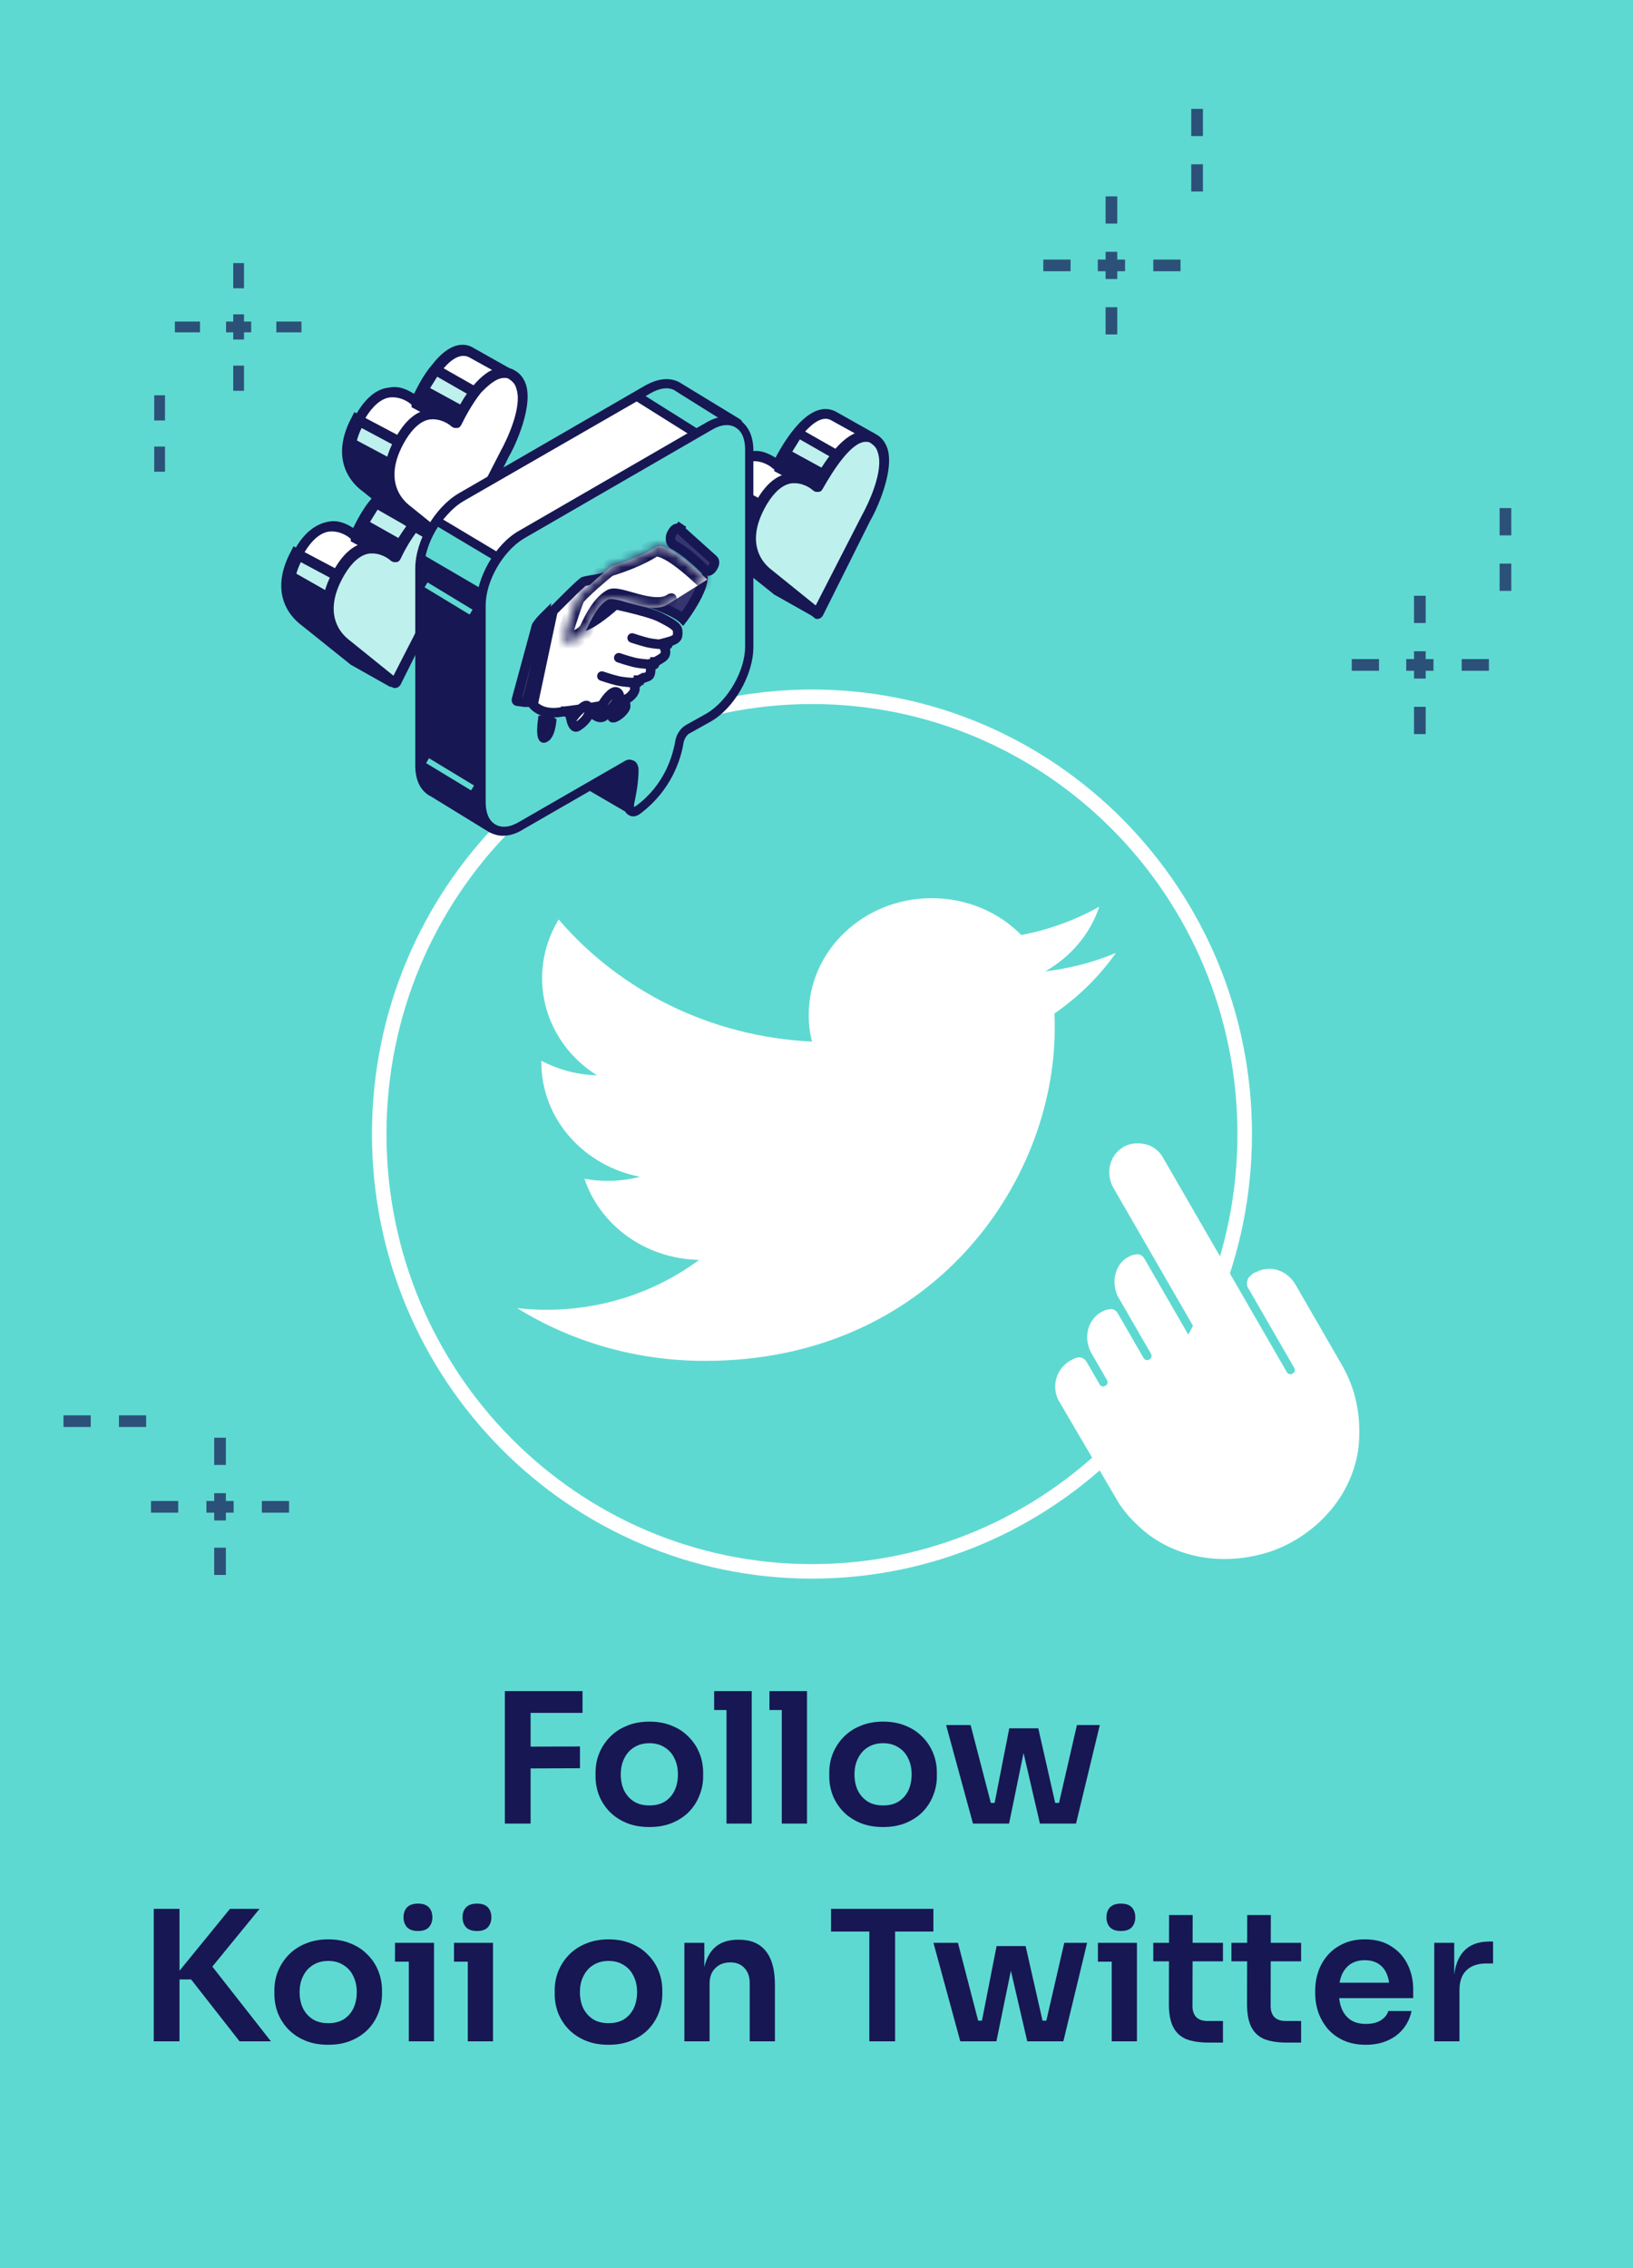 <svg width="180" height="250" viewBox="0 0 180 250" fill="none" xmlns="http://www.w3.org/2000/svg">
<rect x="0" y="0" width="180" height="250" fill="#808080" stroke="none"/>
<g clip-path="url(#clip0_2520_1186)">
<rect width="250" height="180" transform="translate(180) rotate(90)" fill="#5ED9D1"/>
<path d="M77.707 150C102.63 150 116.257 130.374 116.257 113.365C116.257 112.805 116.257 112.244 116.229 111.71C118.87 109.894 121.174 107.625 123 105.035C120.584 106.049 117.971 106.743 115.217 107.064C118.027 105.462 120.162 102.952 121.174 99.935C118.561 101.403 115.667 102.471 112.576 103.059C110.103 100.549 106.591 99 102.686 99C95.212 99 89.143 104.768 89.143 111.87C89.143 112.885 89.255 113.873 89.508 114.807C78.241 114.273 68.267 109.147 61.58 101.35C60.428 103.246 59.754 105.462 59.754 107.812C59.754 112.271 62.142 116.223 65.794 118.519C63.575 118.465 61.495 117.878 59.669 116.917C59.669 116.97 59.669 117.024 59.669 117.077C59.669 123.325 64.333 128.505 70.543 129.707C69.419 130.001 68.211 130.161 66.975 130.161C66.103 130.161 65.26 130.081 64.418 129.92C66.132 135.047 71.133 138.759 77.061 138.865C72.425 142.31 66.581 144.366 60.231 144.366C59.135 144.366 58.068 144.313 57 144.179C62.928 147.864 70.065 150 77.707 150Z" fill="white"/>
<path d="M137.2 125C137.2 151.628 115.836 173.2 89.5 173.2C63.164 173.2 41.8 151.628 41.8 125C41.8 98.372 63.164 76.8 89.5 76.8C115.836 76.8 137.2 98.372 137.2 125Z" stroke="white" stroke-width="1.6"/>
<g opacity="0.7">
<path d="M130.127 28.611L130.127 29.897L127.123 29.897L127.123 28.611L130.127 28.611ZM124.012 28.611L124.012 29.897L121.008 29.897L121.008 28.611L124.012 28.611ZM118.004 28.611L118.004 29.897L115 29.897L115 28.611L118.004 28.611Z" fill="#171753"/>
<path d="M123.153 21.645L123.153 24.646L121.866 24.646L121.866 21.645L123.153 21.645ZM123.153 27.753L123.153 30.754L121.866 30.754L121.866 27.753L123.153 27.753ZM123.153 33.862L123.153 36.863L121.866 36.863L121.866 33.862L123.153 33.862Z" fill="#171753"/>
<path d="M132.594 12L132.594 15.001L131.307 15.001L131.307 12L132.594 12ZM132.594 18.109L132.594 21.109L131.307 21.109L131.307 18.109L132.594 18.109Z" fill="#171753"/>
</g>
<g opacity="0.7">
<path d="M164.118 72.645L164.118 73.933L161.116 73.933L161.116 72.645L164.118 72.645ZM158.007 72.645L158.007 73.933L155.004 73.933L155.004 72.645L158.007 72.645ZM152.002 72.645L152.002 73.933L149 73.933L149 72.645L152.002 72.645Z" fill="#171753"/>
<path d="M157.149 65.665L157.149 68.671L155.862 68.671L155.862 65.665L157.149 65.665ZM157.149 71.785L157.149 74.792L155.862 74.792L155.862 71.785L157.149 71.785ZM157.149 77.906L157.149 80.913L155.862 80.913L155.862 77.906L157.149 77.906Z" fill="#171753"/>
<path d="M166.584 56L166.584 59.007L165.297 59.007L165.297 56L166.584 56ZM166.584 62.121L166.584 65.128L165.297 65.128L165.297 62.121L166.584 62.121Z" fill="#171753"/>
</g>
<g opacity="0.7">
<path d="M23.611 158.467L24.897 158.467L24.897 161.471L23.611 161.471L23.611 158.467ZM23.611 164.582L24.897 164.582L24.897 167.586L23.611 167.586L23.611 164.582ZM23.611 170.59L24.897 170.59L24.897 173.594L23.611 173.594L23.611 170.59Z" fill="#171753"/>
<path d="M16.645 165.441L19.646 165.441L19.646 166.728L16.645 166.728L16.645 165.441ZM22.753 165.441L25.754 165.441L25.754 166.728L22.753 166.728L22.753 165.441ZM28.862 165.441L31.863 165.441L31.863 166.728L28.862 166.728L28.862 165.441Z" fill="#171753"/>
<path d="M7 156L10.001 156L10.001 157.287L7 157.287L7 156ZM13.109 156L16.109 156L16.109 157.287L13.109 157.287L13.109 156Z" fill="#171753"/>
</g>
<g opacity="0.7">
<path d="M19.276 36.632L19.276 35.443L22.047 35.443L22.047 36.632L19.276 36.632ZM24.917 36.632L24.917 35.443L27.688 35.443L27.688 36.632L24.917 36.632ZM30.459 36.632L30.459 35.443L33.23 35.443L33.23 36.632L30.459 36.632Z" fill="#171753"/>
<path d="M25.709 43.075L25.709 40.299L26.896 40.299L26.896 43.075L25.709 43.075ZM25.709 37.425L25.709 34.65L26.896 34.65L26.896 37.425L25.709 37.425ZM25.709 31.775L25.709 29L26.896 29L26.896 31.775L25.709 31.775Z" fill="#171753"/>
<path d="M17 51.995L17 49.22L18.188 49.22L18.188 51.995L17 51.995ZM17 46.345L17 43.57L18.188 43.57L18.188 46.345L17 46.345Z" fill="#171753"/>
</g>
<path d="M117.96 149.981C118.205 149.84 118.449 149.698 118.741 149.639C119.114 149.532 119.548 149.718 119.784 150.126L121.199 152.578C121.34 152.823 121.598 152.892 121.842 152.751C122.087 152.61 122.156 152.352 122.014 152.107L120.646 149.737L120.316 149.165C119.42 147.613 119.806 145.646 121.227 144.717C121.553 144.529 121.879 144.341 122.3 144.316C122.673 144.209 123.025 144.442 123.214 144.769L126.044 149.671C126.186 149.916 126.443 149.986 126.688 149.844C126.932 149.703 127.001 149.446 126.86 149.2L123.227 142.909C122.46 141.391 122.893 139.506 124.151 138.671C124.477 138.483 124.803 138.295 125.224 138.27C125.597 138.163 125.949 138.396 126.138 138.723L130.855 146.894C130.997 147.139 131.254 147.208 131.499 147.067C131.743 146.926 131.812 146.668 131.67 146.423L126.151 136.863L126.104 136.781L122.755 130.98C121.858 129.428 122.245 127.461 123.666 126.532C124.352 126.027 125.275 125.93 126.129 126.09C126.983 126.251 127.733 126.798 128.158 127.534L136.838 142.568L141.838 151.229C141.98 151.474 142.237 151.543 142.482 151.402C142.727 151.261 142.795 151.003 142.654 150.758L137.559 141.934C137.37 141.607 137.426 141.139 137.658 140.787C137.937 140.517 138.134 140.294 138.508 140.187C140.023 139.422 141.872 139.988 142.815 141.622L147.91 150.447C149.514 153.225 150.08 156.276 149.735 159.634C149.15 163.894 146.506 167.599 142.592 169.859C141.777 170.33 140.914 170.719 140.004 171.026C135.245 172.576 130.182 171.904 126.463 169.039C125.266 168.096 124.185 166.977 123.349 165.717L116.663 154.325C115.895 152.807 116.411 150.875 117.96 149.981ZM137.631 144.507C137.584 144.425 137.584 144.425 137.631 144.507V144.507ZM128.493 139.978C128.446 139.896 128.364 139.943 128.493 139.978V139.978ZM125.487 146.071C125.44 145.989 125.359 146.036 125.487 146.071V146.071ZM122.01 151.347C121.963 151.265 121.881 151.312 122.01 151.347V151.347Z" fill="white"/>
<path d="M33.021 60.614C35.574 56.306 38.53 58.595 39.068 58.999C39.068 58.999 39.202 58.999 39.202 58.864C39.74 57.787 42.562 52.268 45.25 53.48L49.55 55.903V56.037L46.459 61.287L42.428 72.46L43.503 72.864V75.152C43.503 75.287 43.368 75.287 43.368 75.287L39.068 72.864L33.693 68.556C33.693 68.556 29.796 65.998 33.021 60.614Z" fill="white"/>
<path d="M43.368 75.825C43.502 75.825 43.637 75.825 43.637 75.69C43.771 75.556 43.906 75.421 43.906 75.152V72.46L42.965 72.191L46.862 61.556L49.953 56.172V55.903C49.953 55.768 49.819 55.633 49.684 55.499L45.384 53.076C44.443 52.537 42.831 52.537 40.949 54.96C40.009 56.037 39.337 57.383 38.934 58.191C38.262 57.787 37.321 57.249 36.111 57.518C34.768 57.787 33.558 58.73 32.617 60.345C29.124 66.133 33.424 68.96 33.424 68.96L38.799 73.267L43.099 75.69C43.234 75.69 43.368 75.825 43.368 75.825ZM42.965 73.267V74.344L39.337 72.325L34.096 68.152C33.961 68.018 30.602 65.864 33.558 60.883C34.364 59.537 35.305 58.73 36.246 58.595C37.455 58.46 38.396 59.133 38.665 59.403L38.934 59.537H39.202C39.471 59.537 39.605 59.403 39.74 59.133C40.009 58.595 40.815 56.98 41.89 55.633C42.696 54.557 43.906 53.48 44.981 54.018L48.878 56.306L46.056 61.287L41.755 73.133L42.965 73.267Z" fill="#171753"/>
<path d="M37.322 63.575C37.322 63.575 39.203 63.441 39.606 63.575C40.009 63.71 44.041 65.46 44.041 65.46L44.713 66.941L42.562 72.729L43.638 72.998V75.287C43.638 75.421 43.503 75.421 43.503 75.421L39.203 72.998L33.828 68.691C33.828 68.691 30.065 66.402 32.887 61.287L37.322 63.575Z" fill="#BEF0ED"/>
<path d="M43.503 75.825C43.638 75.825 43.772 75.825 43.772 75.691C43.906 75.556 44.041 75.421 44.041 75.152V72.46L43.1 72.191L45.116 66.672L44.309 64.787L44.041 64.653C42.428 63.979 39.74 62.903 39.472 62.768C39.203 62.768 37.859 62.768 37.187 62.768L32.349 60.21L32.081 60.749C29.124 66.268 33.156 68.825 33.29 68.96L38.666 73.268L42.966 75.691C43.369 75.691 43.369 75.825 43.503 75.825ZM43.1 73.268V74.344L39.472 72.325L34.231 68.152C34.096 68.018 31.14 66.133 33.156 61.96L37.187 64.114H37.322C38.262 64.114 39.337 63.98 39.472 64.114C39.74 64.249 42.025 65.056 43.638 65.864L44.041 66.941L41.756 73.133L43.1 73.268Z" fill="#171753"/>
<path d="M42.697 61.017L39.203 59.133V58.998C39.471 58.46 40.278 56.845 41.353 55.498L45.653 58.056L46.997 60.614L46.459 61.421L45.787 63.171L44.309 64.383L42.697 61.017Z" fill="#BEF0ED"/>
<path d="M44.175 65.191L46.325 63.575L46.997 61.691L47.669 60.614L46.191 57.652L41.219 54.826L40.95 55.229C39.875 56.71 38.934 58.325 38.665 58.864C38.531 58.998 38.665 59.268 38.665 59.402V59.672L42.159 61.556L44.175 65.191ZM45.519 62.768L44.713 63.441L43.234 60.614L40.009 58.864C40.278 58.325 40.95 57.249 41.622 56.172L45.385 58.325L46.46 60.479L46.056 61.152L45.519 62.768Z" fill="#171753"/>
<path d="M37.456 63.037C40.009 58.729 42.965 61.017 43.503 61.421C43.503 61.421 43.637 61.421 43.637 61.287C44.175 60.21 46.997 54.691 49.684 55.902C52.91 57.518 49.013 64.652 49.013 64.652L43.772 75.152C43.772 75.286 43.637 75.286 43.637 75.286L38.262 70.979C38.128 70.979 34.23 68.556 37.456 63.037Z" fill="#BEF0ED"/>
<path d="M43.369 75.825H43.638C43.772 75.825 44.041 75.69 44.175 75.421L49.416 64.921C49.55 64.787 52.104 59.941 51.297 57.114C51.029 56.306 50.626 55.768 49.819 55.364C47.132 54.018 44.309 58.46 43.234 60.479C42.562 60.075 41.622 59.537 40.412 59.806C39.069 59.941 37.859 61.018 36.918 62.633C33.425 68.421 37.725 71.248 37.725 71.248L43.369 75.825ZM48.879 56.441C49.013 56.441 49.282 56.441 49.416 56.575C49.819 56.845 50.088 57.114 50.222 57.652C50.894 59.672 49.147 63.306 48.475 64.518L43.369 74.479L38.531 70.575C38.397 70.44 35.037 68.287 37.993 63.306C38.8 61.96 39.74 61.152 40.681 61.018C41.891 60.883 42.831 61.556 43.1 61.825L43.369 61.96H43.638C43.906 61.96 44.041 61.825 44.175 61.556C45.116 59.537 47.132 56.441 48.879 56.441Z" fill="#171753"/>
<path d="M44.578 59.672L40.278 57.249L39.337 59.133L43.637 61.422L44.578 59.672Z" fill="#171753"/>
<path d="M37.187 70.575L35.037 69.633L32.618 67.748L31.946 65.729L31.812 63.71L32.081 62.902L36.112 65.191L35.978 66.671L36.515 68.556L37.187 70.575Z" fill="#171753"/>
<path d="M79.701 53.005C82.254 48.698 85.211 50.986 85.748 51.39C85.748 51.39 85.883 51.39 85.883 51.255C86.42 50.179 89.242 44.66 91.93 45.871L96.23 48.294V48.429L93.139 53.678L89.108 64.851L90.183 65.12V67.409C90.183 67.543 90.049 67.543 90.049 67.543L85.748 65.12L80.373 60.813C80.373 60.947 76.342 58.39 79.701 53.005Z" fill="white"/>
<path d="M90.049 68.082C90.183 68.082 90.317 68.082 90.317 67.947C90.452 67.813 90.586 67.678 90.586 67.409V64.717L89.645 64.448L93.543 53.813L96.633 48.429V48.16C96.633 48.025 96.499 47.891 96.365 47.756L92.064 45.333C89.242 43.987 86.555 48.429 85.48 50.448C84.808 50.044 83.867 49.506 82.657 49.775C81.314 49.91 80.104 50.986 79.163 52.602C75.67 58.39 79.97 61.217 79.97 61.217L85.345 65.524L89.645 67.947C89.78 68.082 89.914 68.082 90.049 68.082ZM89.645 65.659V66.736L86.017 64.717L80.642 60.409C80.507 60.275 77.148 58.121 80.104 53.14C80.91 51.794 81.851 50.986 82.792 50.852C84.001 50.717 84.942 51.39 85.211 51.66L85.48 51.794H85.748C86.017 51.794 86.151 51.66 86.286 51.39C87.361 49.102 89.78 45.468 91.527 46.275L95.424 48.429L92.602 53.41L88.302 65.121L89.645 65.659Z" fill="#171753"/>
<path d="M83.868 55.833C83.868 55.833 85.749 55.698 86.152 55.833C86.555 55.833 90.587 57.717 90.587 57.717L91.259 59.198L89.109 64.986L90.184 65.255V67.544C90.184 67.678 90.049 67.678 90.049 67.678L85.749 65.255L80.374 60.948C80.374 60.948 76.611 58.659 79.433 53.544L83.868 55.833Z" fill="#BEF0ED"/>
<path d="M90.183 68.082C90.318 68.082 90.452 68.082 90.452 67.947C90.586 67.813 90.721 67.678 90.721 67.409V64.717L89.78 64.447L91.796 58.928L90.99 57.044L90.721 56.909C89.108 56.236 86.421 55.159 86.152 55.025C85.883 55.025 84.539 55.025 83.867 55.025L79.029 52.467L78.761 53.005C75.804 58.525 79.836 61.082 79.97 61.217L85.345 65.524L89.646 67.947C89.914 68.082 90.049 68.082 90.183 68.082ZM89.78 65.659V66.736L86.152 64.717L80.776 60.409C80.642 60.275 77.686 58.39 79.701 54.217L83.733 56.371H83.867C84.808 56.371 85.883 56.236 86.017 56.371C86.286 56.505 88.571 57.313 90.183 58.121L90.586 59.198L88.302 65.39L89.78 65.659Z" fill="#171753"/>
<path d="M89.377 53.409L85.883 51.525V51.39C86.152 50.852 86.958 49.236 88.033 47.89L92.333 50.448L93.677 53.005L93.14 53.813L92.468 55.563L90.99 56.775L89.377 53.409Z" fill="#BEF0ED"/>
<path d="M90.855 57.448L93.005 55.832L93.677 53.948L94.349 52.871L92.87 49.909L87.898 47.083L87.629 47.486C86.554 48.833 85.748 50.448 85.345 51.121C85.211 51.39 85.345 51.525 85.345 51.659V51.929L88.839 53.813L90.855 57.448ZM92.064 55.159L91.258 55.832L89.78 53.005L86.554 51.121C86.823 50.583 87.495 49.506 88.167 48.429L91.93 50.583L93.005 52.736L92.602 53.409L92.064 55.159Z" fill="#171753"/>
<path d="M84.001 55.429C86.555 51.121 89.511 53.409 90.049 53.813C90.049 53.813 90.183 53.813 90.183 53.679C90.721 52.602 93.543 47.083 96.23 48.294C99.455 49.91 95.558 57.044 95.558 57.044L90.317 67.543C90.317 67.678 90.183 67.678 90.183 67.678L84.808 63.371C84.808 63.371 80.776 60.813 84.001 55.429Z" fill="#BEF0ED"/>
<path d="M89.914 68.216H90.183C90.317 68.216 90.586 68.082 90.721 67.813L95.962 57.313C96.096 57.178 98.649 52.333 97.843 49.506C97.574 48.698 97.171 48.16 96.365 47.756C93.677 46.41 90.855 50.852 89.78 52.871C89.108 52.467 88.167 51.929 86.958 52.198C85.614 52.333 84.405 53.409 83.464 55.025C79.97 60.813 84.27 63.64 84.27 63.64L89.914 68.216ZM95.424 48.698C95.558 48.698 95.827 48.698 95.962 48.833C96.365 49.102 96.633 49.371 96.768 49.91C97.44 51.929 95.693 55.563 95.021 56.775L89.914 66.736L85.077 62.832C84.942 62.697 81.583 60.544 84.539 55.563C85.345 54.217 86.286 53.409 87.227 53.275C88.436 53.14 89.377 53.813 89.646 54.082L89.914 54.217H90.183C90.452 54.217 90.586 54.082 90.721 53.813C91.796 51.929 93.811 48.698 95.424 48.698Z" fill="#171753"/>
<path d="M91.258 51.929L86.824 49.506L85.883 51.39L90.183 53.813L91.258 51.929Z" fill="#171753"/>
<path d="M83.868 62.832L81.717 62.025L79.299 60.14L78.492 58.121V55.967L78.761 55.294L82.793 57.448L82.524 59.063L83.061 60.948L83.868 62.832Z" fill="#171753"/>
<path d="M39.724 45.828C42.277 41.52 45.233 43.809 45.771 44.213C45.771 44.213 45.905 44.213 45.905 44.078C46.443 43.001 49.265 37.482 51.952 38.694L56.253 41.117V41.251L53.162 46.501L49.13 57.674L50.206 57.943V60.231C50.206 60.366 50.071 60.366 50.071 60.366L45.771 57.943L40.395 53.636C40.395 53.77 36.364 51.347 39.724 45.828Z" fill="white"/>
<path d="M50.071 61.039C50.206 61.039 50.34 61.039 50.34 60.904C50.474 60.77 50.609 60.635 50.609 60.366V57.674L49.668 57.404L53.565 46.77L56.656 41.386V41.117C56.656 40.982 56.522 40.847 56.387 40.713L52.087 38.29C51.146 37.751 49.534 37.751 47.652 40.174C46.712 41.251 46.04 42.597 45.636 43.405C44.965 43.001 44.024 42.463 42.815 42.732C41.471 42.867 40.261 43.943 39.321 45.559C35.827 51.347 40.127 54.174 40.127 54.174L45.502 58.481L49.802 60.904C49.937 61.039 49.937 61.039 50.071 61.039ZM49.668 58.481V59.558L46.04 57.539L40.799 53.366C40.664 53.231 37.305 51.078 40.261 46.097C41.068 44.751 42.008 43.943 42.949 43.809C44.158 43.674 45.099 44.347 45.368 44.617L45.636 44.886H45.905C46.174 44.886 46.308 44.751 46.443 44.482C46.712 43.943 47.518 42.328 48.593 40.982C49.399 39.905 50.609 38.828 51.684 39.367L55.581 41.52L52.759 46.501L48.459 58.347L49.668 58.481Z" fill="#171753"/>
<path d="M44.024 48.789C44.024 48.789 45.906 48.655 46.309 48.789C46.712 48.789 50.743 50.674 50.743 50.674L51.415 52.155L49.265 57.943L50.34 58.212V60.501C50.34 60.635 50.206 60.635 50.206 60.635L45.906 58.212L40.53 53.905C40.53 53.905 36.767 51.616 39.59 46.501L44.024 48.789Z" fill="#BEF0ED"/>
<path d="M50.206 61.039C50.34 61.039 50.474 61.039 50.474 60.904C50.609 60.77 50.743 60.635 50.743 60.366V57.674L49.803 57.405L51.818 51.886L51.012 50.001L50.743 49.866C49.131 49.193 46.443 48.117 46.174 47.982C45.905 47.982 44.562 47.982 43.89 47.982L39.052 45.424L38.783 45.963C35.827 51.482 39.858 54.039 39.993 54.174L45.368 58.481L49.668 60.904C49.937 61.039 50.071 61.039 50.206 61.039ZM49.803 58.481V59.558L46.174 57.539L40.933 53.366C40.799 53.232 37.842 51.347 39.858 47.174L43.89 49.328H44.024C44.965 49.328 45.905 49.193 46.174 49.328C46.443 49.463 48.727 50.27 50.34 51.078L50.743 52.155L48.459 58.347L49.803 58.481Z" fill="#171753"/>
<path d="M49.4 46.231L45.906 44.347V44.212C46.174 43.674 46.981 42.059 48.056 40.712L52.356 43.27L53.7 45.828L53.162 46.635L52.49 48.385L51.012 49.597L49.4 46.231Z" fill="#BEF0ED"/>
<path d="M50.877 50.404L53.027 48.789L53.699 46.904L54.371 45.828L52.893 42.866L47.921 40.039L47.652 40.443C46.577 41.924 45.636 43.539 45.368 44.078C45.233 44.212 45.368 44.481 45.368 44.616V44.885L48.861 46.77L50.877 50.404ZM52.087 48.116L51.28 48.789L49.802 45.962L46.577 44.212C46.846 43.674 47.518 42.597 48.19 41.52L51.952 43.674L53.027 45.828L52.624 46.501L52.087 48.116Z" fill="#171753"/>
<path d="M44.158 48.385C46.712 44.078 49.668 46.366 50.206 46.77C50.206 46.77 50.34 46.77 50.34 46.635C50.877 45.558 53.7 40.039 56.387 41.251C59.612 42.866 55.715 50 55.715 50L50.474 60.5C50.474 60.635 50.34 60.635 50.34 60.635L44.965 56.327C44.83 56.327 40.799 53.77 44.158 48.385Z" fill="white"/>
<path d="M50.071 61.173H50.34C50.474 61.173 50.743 61.039 50.877 60.77L56.118 50.27C56.253 50.135 58.806 45.289 58 42.462C57.731 41.655 57.328 41.116 56.522 40.713C55.581 40.309 54.103 40.174 52.087 42.597C51.146 43.674 50.474 45.02 50.071 45.828C49.399 45.424 48.459 44.886 47.249 45.155C45.905 45.289 44.696 46.366 43.755 47.982C40.261 53.77 44.562 56.597 44.562 56.597L50.071 61.173ZM55.581 41.655C55.715 41.655 55.984 41.655 56.118 41.789C56.522 42.059 56.79 42.328 56.925 42.866C57.597 44.886 55.85 48.52 55.178 49.731L50.071 59.693L45.233 55.789C45.099 55.654 41.739 53.501 44.696 48.52C45.502 47.174 46.443 46.366 47.383 46.232C48.593 46.097 49.534 46.77 49.802 47.039L50.071 47.174H50.34C50.609 47.174 50.743 47.039 50.877 46.77C51.146 46.232 51.953 44.616 53.028 43.27C53.7 42.597 54.64 41.655 55.581 41.655Z" fill="#171753"/>
<path d="M51.28 44.886L46.845 42.463L45.905 44.347L50.339 46.636L51.28 44.886Z" fill="#171753"/>
<path d="M43.889 55.789L41.739 54.847L39.32 53.097L38.514 50.943V48.924L38.782 48.251L42.814 50.405L42.679 52.02L43.083 53.904L43.889 55.789Z" fill="#171753"/>
<path d="M50.808 54.817L71.504 42.85C72.693 42.15 73.742 42.08 74.581 42.5L75.42 42.989L81.363 46.629C81.363 46.629 81.433 46.699 81.363 46.699C81.083 47.329 78.287 53.208 78.007 54.258C77.867 54.747 77.028 59.227 75.979 64.406V66.995C75.979 68.465 75.42 70.075 74.581 71.544C73.532 77.003 72.623 81.623 72.623 81.763L69.547 88.971C69.547 89.041 69.477 89.041 69.407 89.041L62.415 84.982C62.415 84.982 62.345 84.912 62.415 84.912L62.904 83.442C63.044 82.742 63.114 81.972 63.184 81.133L54.234 91.071H54.164L47.662 87.012L47.592 86.942C46.823 86.452 46.333 85.472 46.333 84.072V62.656C46.333 59.786 48.361 56.287 50.808 54.817Z" fill="#5ED9D1"/>
<path d="M54.234 91.771C54.374 91.771 54.514 91.701 54.654 91.561L62.555 82.743C62.485 82.952 62.485 83.232 62.415 83.442L61.925 84.842C61.856 85.122 61.925 85.402 62.205 85.542L69.407 89.741L69.687 89.671C69.826 89.601 69.966 89.531 70.036 89.321L73.113 81.973C73.113 81.833 74.022 77.213 75.07 71.754C75.979 70.145 76.469 68.535 76.469 67.065V64.476C78.007 56.567 78.427 54.608 78.427 54.398C78.636 53.558 80.594 49.288 81.783 46.909C81.922 46.629 81.783 46.349 81.573 46.209L74.791 42.08C73.742 41.59 72.553 41.73 71.225 42.43L50.529 54.398C47.942 55.937 45.774 59.577 45.774 62.656V84.352C45.774 85.892 46.264 87.012 47.242 87.642C47.312 87.712 47.312 87.712 47.382 87.712L53.885 91.701C54.025 91.771 54.094 91.771 54.234 91.771ZM63.743 79.943L54.094 90.651L47.872 86.802L47.522 87.152L47.802 86.732C47.103 86.312 46.753 85.472 46.753 84.282V62.656C46.753 59.997 48.711 56.637 51.018 55.307L71.714 43.34C72.693 42.78 73.602 42.64 74.301 42.99L75.07 43.48L80.664 46.979C79.895 48.589 77.657 53.278 77.448 54.328C77.378 54.748 76.679 58.177 75.42 64.546V64.686V67.275C75.42 68.605 74.931 70.145 74.091 71.544L74.022 71.615V71.754C73.043 76.933 72.134 81.413 72.064 81.903L69.197 88.621L62.904 84.982L63.324 83.722C63.464 82.952 63.604 82.113 63.604 81.413L63.743 79.943Z" fill="#171753"/>
<path d="M50.878 54.818L70.246 43.69L79.965 49.779L59.199 60.697L54.864 61.397L48.151 57.407C48.92 56.357 49.829 55.448 50.878 54.818Z" fill="white"/>
<path d="M54.794 61.956L59.478 61.187L81.014 49.849L70.316 43.13L50.669 54.468C49.62 55.098 48.641 56.007 47.802 57.197L47.522 57.617L54.794 61.956ZM59.059 60.277L54.934 60.907L48.851 57.267C49.55 56.427 50.249 55.727 51.088 55.237L70.176 44.249L78.986 49.779L59.059 60.277Z" fill="#171753"/>
<path d="M53.185 64.966C53.185 64.966 61.576 66.925 62.065 67.135C62.485 67.275 70.735 73.924 73.532 77.004C72.973 79.873 72.623 81.833 72.553 81.903L69.477 89.111C69.477 89.181 69.407 89.181 69.337 89.181L62.345 85.122C62.345 85.122 62.275 85.052 62.345 85.052L62.834 83.582C62.974 82.882 63.044 82.113 63.114 81.273L54.164 91.211H54.094L47.592 87.152L47.522 87.082C46.753 86.592 46.264 85.612 46.264 84.212V62.656C46.264 62.096 46.333 61.606 46.473 61.046L53.185 64.966Z" fill="#171753"/>
<path d="M47.126 64.192L52.091 67.2L51.766 67.739L46.8 64.731L47.126 64.192Z" fill="#5ED9D1"/>
<path d="M47.289 83.573L52.254 86.581L51.928 87.12L46.963 84.112L47.289 83.573Z" fill="#5ED9D1"/>
<path d="M57.45 58.947L78.147 46.979C80.594 45.579 82.622 46.699 82.622 49.568V71.264C82.622 74.134 80.594 77.563 78.147 79.033L75.769 80.363C75.35 80.643 75 81.133 74.861 81.693C74.581 83.302 73.672 86.732 70.316 89.251C69.686 89.741 69.127 89.321 69.337 88.481C69.547 87.432 69.826 86.102 69.826 84.842C69.826 84.282 69.407 84.072 68.917 84.352L57.381 91.001C54.933 92.401 52.906 91.281 52.906 88.411V66.715C52.976 63.846 54.933 60.416 57.45 58.947Z" fill="#5ED9D1"/>
<path d="M55.423 92.121C56.122 92.121 56.891 91.911 57.66 91.421L69.197 84.772C69.267 84.702 69.337 84.702 69.337 84.702C69.337 84.702 69.337 84.772 69.337 84.842C69.337 86.102 69.057 87.501 68.847 88.411C68.708 89.041 68.847 89.601 69.267 89.811C69.617 90.091 70.176 90.021 70.595 89.671C74.022 87.082 75.07 83.652 75.35 81.833C75.42 81.483 75.7 80.993 75.979 80.853L78.356 79.523C80.944 78.053 83.041 74.344 83.041 71.334V49.638C83.041 48.099 82.482 46.909 81.503 46.279C80.524 45.719 79.196 45.789 77.867 46.559L57.171 58.527C54.584 59.996 52.486 63.706 52.486 66.715V88.411C52.486 89.951 53.046 91.141 54.025 91.771C54.444 91.981 54.934 92.121 55.423 92.121ZM69.407 83.722C69.197 83.722 68.987 83.792 68.778 83.932L57.241 90.581C56.192 91.211 55.283 91.281 54.584 90.861C53.885 90.441 53.535 89.601 53.535 88.411V66.715C53.535 64.056 55.423 60.766 57.73 59.367L78.426 47.399C79.475 46.769 80.384 46.699 81.083 47.119C81.783 47.539 82.132 48.379 82.132 49.568V71.264C82.132 73.924 80.244 77.213 77.937 78.613L75.56 79.943C75 80.293 74.581 80.923 74.441 81.623C74.161 83.302 73.252 86.522 70.106 88.831C69.966 88.901 69.896 88.971 69.896 88.971C69.896 88.971 69.896 88.831 69.896 88.621C70.106 87.641 70.386 86.242 70.386 84.842C70.386 84.422 70.176 84.002 69.896 83.862C69.686 83.792 69.547 83.722 69.407 83.722Z" fill="#171753"/>
<path d="M64.443 70.915C64.443 73.014 65.911 73.924 67.729 72.804C69.547 71.755 71.015 69.165 71.015 67.065C71.015 64.966 69.547 64.056 67.729 65.176C65.981 66.226 64.443 68.815 64.443 70.915Z" fill="#5ED9D1"/>
<path d="M77.475 63.8L77.475 63.8L77.475 63.798C77.468 63.793 77.451 63.783 77.418 63.774C77.307 63.746 77.101 63.763 76.783 63.856C76.159 64.04 75.289 64.464 74.382 64.969C73.483 65.47 72.578 66.032 71.896 66.471C71.884 66.478 71.872 66.486 71.861 66.493C72.221 66.628 72.65 66.796 73.083 66.981C73.63 67.215 74.191 67.479 74.632 67.743C74.852 67.875 75.05 68.011 75.204 68.149C75.221 68.165 75.239 68.181 75.257 68.199C75.263 68.191 75.269 68.183 75.274 68.175C75.52 67.848 75.85 67.375 76.181 66.841C76.514 66.304 76.838 65.722 77.08 65.171C77.326 64.611 77.462 64.143 77.475 63.8Z" fill="#353570" stroke="#171753" stroke-width="1.051"/>
<path d="M62.146 78.971L62.267 78.39L62.267 78.39L62.268 78.39L62.271 78.389L62.284 78.388L62.336 78.382C62.381 78.377 62.448 78.369 62.533 78.359C62.705 78.338 62.951 78.307 63.25 78.267C63.849 78.188 64.658 78.072 65.502 77.926C66.347 77.78 67.219 77.606 67.946 77.411C68.31 77.314 68.629 77.213 68.886 77.112C69.158 77.004 69.309 76.915 69.367 76.866C69.824 76.483 69.932 76.192 69.965 76.064C69.986 75.983 69.989 75.918 69.988 75.874C69.987 75.852 69.985 75.837 69.984 75.831L69.834 75.256L70.402 74.967L70.43 75.501C70.402 74.967 70.402 74.967 70.402 74.967L70.403 74.967L70.403 74.966L70.404 74.966L70.407 74.964L70.412 74.962L70.425 74.956C70.434 74.951 70.447 74.946 70.463 74.939C70.495 74.924 70.544 74.903 70.621 74.871C70.771 74.809 71.028 74.706 71.465 74.538C71.54 74.496 71.573 74.451 71.594 74.417C71.626 74.367 71.658 74.288 71.683 74.177C71.708 74.068 71.719 73.958 71.723 73.871C71.725 73.828 71.725 73.795 71.724 73.773C71.724 73.763 71.724 73.755 71.723 73.751C71.723 73.751 71.723 73.75 71.723 73.749C71.723 73.749 71.723 73.749 71.723 73.749C71.723 73.749 71.723 73.749 71.723 73.749L71.682 73.159L72.196 72.956L72.196 72.955L72.196 72.955L72.196 72.955L72.197 72.955L72.197 72.955L72.204 72.952C72.211 72.949 72.224 72.944 72.241 72.936C72.276 72.92 72.329 72.895 72.398 72.86C72.536 72.789 72.734 72.678 72.968 72.52C73.153 72.395 73.235 72.285 73.274 72.219C73.314 72.151 73.338 72.075 73.35 71.986C73.363 71.893 73.358 71.802 73.348 71.728C73.343 71.692 73.337 71.665 73.333 71.648C73.331 71.64 73.329 71.634 73.329 71.632C73.329 71.632 73.329 71.632 73.329 71.632L73.092 70.902L73.828 70.701C74.469 70.525 74.607 70.272 74.636 70.21C74.703 70.07 74.723 69.847 74.692 69.518C74.677 69.361 74.609 69.185 74.31 68.945C74.007 68.701 73.523 68.434 72.764 68.046C72.042 67.686 70.552 67.28 69.212 66.96C68.548 66.802 67.931 66.666 67.479 66.571C67.253 66.523 67.069 66.486 66.942 66.46L66.795 66.43L66.757 66.422L66.747 66.421L66.745 66.42L66.744 66.42L66.744 66.42L66.959 65.842L66.744 66.42L66.237 66.321L66.609 65.64L66.609 65.64L66.609 65.64L66.609 65.64L66.61 65.638L66.614 65.63L66.631 65.599C66.646 65.571 66.668 65.53 66.696 65.477C66.752 65.372 66.832 65.222 66.924 65.044C67.109 64.686 67.34 64.223 67.537 63.787C67.627 63.59 67.702 63.413 67.761 63.263C67.536 63.37 67.299 63.455 67.068 63.526C66.682 63.644 66.274 63.73 65.894 63.8C65.689 63.838 65.468 63.875 65.266 63.909C65.117 63.934 64.978 63.957 64.865 63.978C64.55 64.034 64.379 64.079 64.32 64.108C64.321 64.107 64.32 64.108 64.316 64.11C64.302 64.12 64.248 64.157 64.14 64.248C64.019 64.349 63.866 64.486 63.687 64.652C63.331 64.983 62.899 65.405 62.473 65.828C62.136 66.163 61.807 66.493 61.527 66.774C61.455 66.847 61.386 66.917 61.321 66.982C61.174 67.129 61.046 67.257 60.948 67.354L58.757 77.658C59.323 78.321 60.134 78.527 60.849 78.552C61.229 78.565 61.572 78.527 61.819 78.485C61.942 78.465 62.04 78.443 62.107 78.427C62.14 78.42 62.165 78.413 62.181 78.409L62.198 78.404L62.2 78.403L62.2 78.403L62.201 78.403L62.201 78.403L62.201 78.403L62.234 78.394L62.267 78.39L62.146 78.971ZM67.916 62.773C67.916 62.773 67.915 62.779 67.914 62.789C67.916 62.777 67.916 62.772 67.916 62.773ZM68.198 63.016C68.198 63.015 68.195 63.016 68.188 63.02C68.195 63.018 68.198 63.016 68.198 63.016Z" fill="white" stroke="#171753" stroke-width="1.051"/>
<path d="M68.417 66.65C68.419 66.655 68.421 66.66 68.424 66.666L68.421 66.658C68.42 66.656 68.418 66.653 68.417 66.65ZM67.802 66.685C67.948 66.554 68.08 66.433 68.192 66.327C67.998 66.142 67.713 66.01 67.35 65.949C66.806 65.858 66.142 65.937 65.506 66.163C64.862 66.392 64.301 66.752 63.929 67.17C63.591 67.549 63.393 67.987 63.421 68.545C63.437 68.826 63.511 68.965 63.601 69.04C63.696 69.118 63.844 69.154 64.066 69.12C64.526 69.051 65.177 68.706 65.887 68.215C66.584 67.733 67.28 67.152 67.802 66.685Z" fill="#171753" stroke="#171753" stroke-width="1.051"/>
<mask id="path-59-inside-1_2520_1186" fill="white">
<path d="M73.697 66.561C71.773 67.918 67.906 65.544 66.952 66.121C65.981 66.707 65.344 67.926 64.715 69.237C64.087 70.549 62.23 70.99 62.121 70.738C62.011 70.487 63.257 66.835 63.576 66.049C63.895 65.263 67.421 62.397 67.421 62.397C70.879 61.348 72.415 60.228 72.415 60.228C73.803 59.719 77.959 63.886 77.959 63.886"/>
</mask>
<path d="M73.697 66.561C71.773 67.918 67.906 65.544 66.952 66.121C65.981 66.707 65.344 67.926 64.715 69.237C64.087 70.549 62.23 70.99 62.121 70.738C62.011 70.487 63.257 66.835 63.576 66.049C63.895 65.263 67.421 62.397 67.421 62.397C70.879 61.348 72.415 60.228 72.415 60.228C73.803 59.719 77.959 63.886 77.959 63.886" fill="white"/>
<path d="M73.493 65.582C73.989 65.232 74.482 65.386 74.595 65.927C74.708 66.468 74.397 67.19 73.901 67.54L73.493 65.582ZM66.952 66.121L67.081 67.148L67.081 67.149L66.952 66.121ZM67.421 62.397L67.142 61.475L67.328 61.324L67.522 61.265L67.421 62.397ZM72.415 60.228L72.194 59.261L72.329 59.163L72.468 59.112L72.415 60.228ZM78.668 62.879C78.993 63.204 78.938 63.918 78.546 64.474C78.155 65.03 77.574 65.217 77.25 64.892L78.668 62.879ZM73.901 67.54C73.137 68.079 72.314 68.173 71.627 68.149C70.909 68.124 70.165 67.958 69.494 67.781C68.788 67.593 68.21 67.407 67.689 67.289C67.438 67.231 67.242 67.201 67.098 67.195C66.916 67.189 66.946 67.231 67.081 67.148L66.822 65.093C67.196 64.867 67.555 64.856 67.775 64.864C68.032 64.873 68.311 64.922 68.586 64.985C69.119 65.107 69.807 65.322 70.428 65.486C71.083 65.66 71.726 65.797 72.304 65.818C72.913 65.839 73.295 65.721 73.493 65.582L73.901 67.54ZM67.081 67.149C66.552 67.468 66.125 68.169 65.462 69.552L63.968 68.922C64.562 67.682 65.409 65.945 66.822 65.093L67.081 67.149ZM65.462 69.552C64.875 70.779 63.847 71.397 63.224 71.669C62.875 71.821 62.536 71.917 62.257 71.954C62.12 71.973 61.97 71.98 61.831 71.959C61.761 71.949 61.673 71.928 61.585 71.882C61.505 71.841 61.366 71.749 61.276 71.543L62.965 69.934C62.888 69.759 62.777 69.693 62.737 69.672C62.688 69.647 62.651 69.641 62.644 69.64C62.63 69.638 62.648 69.642 62.71 69.634C62.83 69.618 63.015 69.57 63.222 69.479C63.431 69.388 63.62 69.273 63.763 69.153C63.907 69.032 63.955 68.95 63.968 68.922L65.462 69.552ZM61.276 71.543C61.17 71.298 61.194 71.016 61.199 70.946C61.208 70.826 61.228 70.71 61.246 70.619C61.282 70.433 61.336 70.219 61.393 70.008C61.51 69.579 61.675 69.043 61.847 68.512C62.187 67.462 62.595 66.299 62.782 65.84L64.37 66.258C64.237 66.585 63.863 67.641 63.528 68.677C63.362 69.188 63.217 69.662 63.121 70.013C63.072 70.192 63.044 70.31 63.032 70.375C63.025 70.409 63.029 70.398 63.032 70.36C63.033 70.34 63.036 70.293 63.033 70.231C63.03 70.177 63.019 70.058 62.965 69.934L61.276 71.543ZM62.782 65.84C62.939 65.452 63.194 65.132 63.33 64.967C63.503 64.758 63.706 64.542 63.91 64.335C64.322 63.919 64.823 63.461 65.293 63.045C65.766 62.626 66.228 62.234 66.57 61.948C66.741 61.805 66.883 61.687 66.983 61.605C67.032 61.564 67.072 61.532 67.099 61.51C67.112 61.499 67.123 61.49 67.13 61.484C67.134 61.481 67.136 61.479 67.138 61.477C67.139 61.477 67.14 61.476 67.141 61.475C67.141 61.475 67.141 61.475 67.141 61.475C67.141 61.475 67.142 61.475 67.142 61.475C67.142 61.475 67.142 61.475 67.421 62.397C67.699 63.32 67.699 63.32 67.699 63.32C67.699 63.32 67.699 63.32 67.699 63.32C67.699 63.32 67.699 63.32 67.699 63.32C67.699 63.32 67.698 63.321 67.698 63.321C67.696 63.322 67.694 63.324 67.691 63.327C67.685 63.332 67.675 63.34 67.663 63.35C67.638 63.37 67.601 63.4 67.554 63.439C67.46 63.517 67.324 63.629 67.16 63.767C66.83 64.042 66.39 64.416 65.943 64.812C65.492 65.211 65.051 65.617 64.712 65.959C64.541 66.131 64.416 66.268 64.335 66.366C64.217 66.508 64.292 66.45 64.37 66.258L62.782 65.84ZM67.522 61.265C69.203 60.755 70.4 60.232 71.161 59.849C71.542 59.657 71.814 59.5 71.984 59.396C72.069 59.343 72.129 59.305 72.163 59.282C72.181 59.27 72.192 59.262 72.197 59.259C72.199 59.257 72.2 59.256 72.2 59.257C72.2 59.257 72.199 59.257 72.198 59.258C72.197 59.258 72.197 59.259 72.196 59.259C72.196 59.26 72.195 59.26 72.195 59.26C72.195 59.26 72.195 59.261 72.194 59.261C72.194 59.261 72.194 59.261 72.415 60.228C72.635 61.196 72.635 61.196 72.635 61.196C72.635 61.196 72.634 61.196 72.634 61.197C72.633 61.197 72.633 61.197 72.632 61.198C72.631 61.199 72.63 61.199 72.629 61.2C72.626 61.202 72.624 61.204 72.62 61.206C72.614 61.211 72.606 61.217 72.596 61.224C72.577 61.237 72.552 61.254 72.52 61.275C72.457 61.318 72.37 61.374 72.257 61.444C72.031 61.582 71.703 61.77 71.267 61.99C70.397 62.428 69.096 62.991 67.319 63.53L67.522 61.265ZM72.468 59.112C72.866 58.966 73.238 59.018 73.518 59.092C73.822 59.173 74.14 59.315 74.452 59.485C75.078 59.826 75.756 60.322 76.372 60.819C76.992 61.319 77.565 61.833 77.982 62.221C78.191 62.415 78.362 62.579 78.481 62.694C78.54 62.752 78.587 62.797 78.618 62.829C78.634 62.845 78.647 62.857 78.655 62.865C78.659 62.869 78.662 62.873 78.665 62.875C78.666 62.876 78.667 62.877 78.667 62.877C78.668 62.878 78.668 62.878 78.668 62.878C78.668 62.878 78.668 62.878 78.668 62.879C78.668 62.879 78.668 62.879 77.959 63.886C77.25 64.892 77.25 64.892 77.25 64.892C77.25 64.892 77.25 64.892 77.25 64.892C77.25 64.892 77.25 64.892 77.25 64.892C77.249 64.892 77.249 64.891 77.248 64.89C77.246 64.888 77.243 64.886 77.24 64.882C77.232 64.875 77.221 64.863 77.206 64.849C77.176 64.819 77.132 64.776 77.075 64.721C76.961 64.61 76.796 64.452 76.594 64.264C76.189 63.887 75.636 63.391 75.043 62.913C74.446 62.432 73.825 61.982 73.281 61.685C73.008 61.536 72.774 61.436 72.585 61.386C72.372 61.33 72.311 61.364 72.362 61.345L72.468 59.112Z" fill="#171753" mask="url(#path-59-inside-1_2520_1186)"/>
<path d="M59.95 79.348C59.905 79.351 59.861 79.356 59.82 79.362C59.78 79.661 59.741 80.039 59.734 80.395C59.727 80.775 59.758 81.069 59.827 81.233C59.859 81.31 59.89 81.336 59.907 81.345C59.919 81.351 59.942 81.358 60 81.334L60 81.334L60.007 81.331C60.284 81.221 60.49 80.9 60.646 80.329C60.717 80.066 60.76 79.807 60.784 79.609C60.787 79.585 60.79 79.562 60.792 79.54C60.52 79.361 60.212 79.328 59.95 79.348ZM60.812 79.303C60.812 79.303 60.812 79.303 60.812 79.303L60.812 79.303Z" fill="white" stroke="#171753" stroke-width="1.051"/>
<path d="M63.164 79.08L63.162 79.083L63.162 79.083L63.161 79.083L63.161 79.083L63.161 79.083L63.026 79.268L62.947 79.296C62.978 79.427 63.017 79.561 63.066 79.684C63.151 79.897 63.251 80.039 63.357 80.099C63.443 80.149 63.541 80.153 63.697 80.049C64.246 79.687 64.621 79.276 64.803 78.923C64.953 78.631 65.021 78.287 64.808 77.882L64.807 77.88C64.739 77.75 64.662 77.739 64.561 77.769C64.425 77.809 64.235 77.934 64.007 78.141C63.786 78.34 63.574 78.576 63.413 78.768C63.333 78.863 63.269 78.944 63.224 79.001C63.203 79.029 63.186 79.051 63.175 79.065L63.164 79.08Z" fill="white" stroke="#171753" stroke-width="1.051"/>
<path d="M68.547 77.478L68.547 77.478L68.536 77.484C68.512 77.495 68.431 77.554 68.287 77.738C68.154 77.909 68.012 78.13 67.877 78.363C67.743 78.593 67.627 78.817 67.543 78.985C67.525 79.021 67.509 79.055 67.494 79.085C67.497 79.092 67.501 79.097 67.51 79.103C67.522 79.109 67.564 79.127 67.668 79.104C67.88 79.059 68.241 78.836 68.556 78.514C68.9 78.162 68.968 77.933 68.968 77.869C68.965 77.526 68.902 77.434 68.873 77.411C68.854 77.396 68.788 77.358 68.547 77.478Z" fill="white" stroke="#171753" stroke-width="1.051"/>
<path d="M66.354 77.777C66.093 78.264 65.815 78.58 65.546 78.762L65.545 78.826C65.551 78.831 65.558 78.835 65.564 78.84C65.655 78.904 65.776 78.978 65.915 79.027C66.211 79.13 66.469 79.086 66.694 78.847L66.696 78.845C67.167 78.349 67.695 77.776 68.016 77.255C68.174 76.998 68.238 76.822 68.254 76.712C68.265 76.632 68.263 76.517 68.135 76.388L68.135 76.388L68.133 76.386C68.003 76.253 67.876 76.235 67.759 76.26C67.633 76.287 67.479 76.375 67.3 76.532C66.932 76.856 66.566 77.381 66.354 77.777Z" fill="white" stroke="#171753" stroke-width="1.051"/>
<path d="M78.597 62.479C78.79 62.195 78.809 61.837 78.638 61.684L74.865 58.295L75.209 57.781L74.865 58.295C74.692 58.14 74.393 58.256 74.204 58.551L74.067 58.767C73.948 58.953 73.883 59.206 73.91 59.471C73.938 59.738 74.056 59.948 74.218 60.032C75.52 60.708 76.996 62.078 77.797 62.872C77.973 63.047 78.285 62.939 78.484 62.647L78.597 62.479Z" fill="#353570" stroke="#171753" stroke-width="1.051"/>
<path d="M59.364 71.694C59.646 70.177 59.872 68.775 59.999 67.957C59.95 68.005 59.899 68.058 59.846 68.113C59.65 68.318 59.458 68.542 59.313 68.732C59.24 68.828 59.187 68.906 59.153 68.96C59.147 68.971 59.142 68.979 59.138 68.986L56.932 77.096C56.905 77.197 56.939 77.281 57.01 77.29L57.926 77.408C57.96 77.412 57.986 77.399 57.995 77.392C57.996 77.392 57.996 77.392 57.996 77.392C58.22 76.813 58.462 75.942 58.701 74.918C58.938 73.902 59.165 72.772 59.364 71.694Z" fill="#353570" stroke="#171753" stroke-width="1.051"/>
<path d="M70.276 75.264C70.276 75.264 68.832 75.227 68.027 75.024C67.222 74.822 66.347 74.52 66.347 74.52" stroke="#171753" stroke-width="1.051" stroke-linecap="round"/>
<path d="M72.137 73.244C72.137 73.244 70.694 73.207 69.888 73.004C69.083 72.802 68.208 72.5 68.208 72.5" stroke="#171753" stroke-width="1.051" stroke-linecap="round"/>
<path d="M73.608 71.062C73.608 71.062 72.165 71.025 71.359 70.822C70.554 70.619 69.679 70.318 69.679 70.318" stroke="#171753" stroke-width="1.051" stroke-linecap="round"/>
<path d="M55.648 201V186.4H58.488V201H55.648ZM58.088 194.92V192.52L63.928 192.5V194.9L58.088 194.92ZM58.088 188.8V186.4H64.208V188.8H58.088ZM71.585 201.38C70.625 201.38 69.778 201.227 69.045 200.92C68.312 200.613 67.692 200.2 67.185 199.68C66.678 199.147 66.292 198.547 66.025 197.88C65.772 197.213 65.645 196.52 65.645 195.8V195.38C65.645 194.633 65.778 193.927 66.045 193.26C66.325 192.58 66.719 191.98 67.225 191.46C67.745 190.927 68.372 190.513 69.105 190.22C69.838 189.913 70.665 189.76 71.585 189.76C72.505 189.76 73.332 189.913 74.065 190.22C74.799 190.513 75.418 190.927 75.925 191.46C76.445 191.98 76.838 192.58 77.105 193.26C77.372 193.927 77.505 194.633 77.505 195.38V195.8C77.505 196.52 77.372 197.213 77.105 197.88C76.852 198.547 76.472 199.147 75.965 199.68C75.459 200.2 74.838 200.613 74.105 200.92C73.372 201.227 72.532 201.38 71.585 201.38ZM71.585 199C72.265 199 72.838 198.853 73.305 198.56C73.772 198.253 74.125 197.847 74.365 197.34C74.605 196.82 74.725 196.233 74.725 195.58C74.725 194.913 74.599 194.327 74.345 193.82C74.105 193.3 73.745 192.893 73.265 192.6C72.799 192.293 72.239 192.14 71.585 192.14C70.932 192.14 70.365 192.293 69.885 192.6C69.418 192.893 69.058 193.3 68.805 193.82C68.552 194.327 68.425 194.913 68.425 195.58C68.425 196.233 68.545 196.82 68.785 197.34C69.038 197.847 69.398 198.253 69.865 198.56C70.332 198.853 70.905 199 71.585 199ZM80.079 201V186.4H82.859V201H80.079ZM78.719 188.48V186.4H82.859V188.48H78.719ZM86.173 201V186.4H88.953V201H86.173ZM84.813 188.48V186.4H88.953V188.48H84.813ZM97.347 201.38C96.387 201.38 95.54 201.227 94.807 200.92C94.073 200.613 93.454 200.2 92.947 199.68C92.44 199.147 92.053 198.547 91.787 197.88C91.534 197.213 91.407 196.52 91.407 195.8V195.38C91.407 194.633 91.54 193.927 91.807 193.26C92.087 192.58 92.48 191.98 92.987 191.46C93.507 190.927 94.133 190.513 94.867 190.22C95.6 189.913 96.427 189.76 97.347 189.76C98.267 189.76 99.094 189.913 99.827 190.22C100.56 190.513 101.18 190.927 101.687 191.46C102.207 191.98 102.6 192.58 102.867 193.26C103.134 193.927 103.267 194.633 103.267 195.38V195.8C103.267 196.52 103.134 197.213 102.867 197.88C102.614 198.547 102.234 199.147 101.727 199.68C101.22 200.2 100.6 200.613 99.867 200.92C99.133 201.227 98.293 201.38 97.347 201.38ZM97.347 199C98.027 199 98.6 198.853 99.067 198.56C99.534 198.253 99.887 197.847 100.127 197.34C100.367 196.82 100.487 196.233 100.487 195.58C100.487 194.913 100.36 194.327 100.107 193.82C99.867 193.3 99.507 192.893 99.027 192.6C98.56 192.293 98 192.14 97.347 192.14C96.694 192.14 96.127 192.293 95.647 192.6C95.18 192.893 94.82 193.3 94.567 193.82C94.314 194.327 94.187 194.913 94.187 195.58C94.187 196.233 94.307 196.82 94.547 197.34C94.8 197.847 95.16 198.253 95.627 198.56C96.094 198.853 96.667 199 97.347 199ZM109.187 201L111.247 190.5H114.447L116.827 201H114.627L112.207 190.56H113.367L111.227 201H109.187ZM108.367 201L108.347 198.72H110.567V201H108.367ZM107.247 201L104.287 190.14H106.987L109.807 201H107.247ZM115.327 201V198.72H117.547L117.527 201H115.327ZM116.207 201L118.707 190.14H121.227L118.607 201H116.207ZM26.407 225L21.067 218.18H19.006L25.346 210.4H28.607L22.887 217.4L22.806 216L29.866 225H26.407ZM16.947 225V210.4H19.787V225H16.947ZM36.185 225.38C35.225 225.38 34.378 225.227 33.645 224.92C32.911 224.613 32.291 224.2 31.785 223.68C31.278 223.147 30.891 222.547 30.625 221.88C30.371 221.213 30.245 220.52 30.245 219.8V219.38C30.245 218.633 30.378 217.927 30.645 217.26C30.925 216.58 31.318 215.98 31.825 215.46C32.345 214.927 32.971 214.513 33.705 214.22C34.438 213.913 35.265 213.76 36.185 213.76C37.105 213.76 37.931 213.913 38.665 214.22C39.398 214.513 40.018 214.927 40.525 215.46C41.045 215.98 41.438 216.58 41.705 217.26C41.971 217.927 42.105 218.633 42.105 219.38V219.8C42.105 220.52 41.971 221.213 41.705 221.88C41.451 222.547 41.071 223.147 40.565 223.68C40.058 224.2 39.438 224.613 38.705 224.92C37.971 225.227 37.131 225.38 36.185 225.38ZM36.185 223C36.865 223 37.438 222.853 37.905 222.56C38.371 222.253 38.725 221.847 38.965 221.34C39.205 220.82 39.325 220.233 39.325 219.58C39.325 218.913 39.198 218.327 38.945 217.82C38.705 217.3 38.345 216.893 37.865 216.6C37.398 216.293 36.838 216.14 36.185 216.14C35.531 216.14 34.965 216.293 34.485 216.6C34.018 216.893 33.658 217.3 33.405 217.82C33.151 218.327 33.025 218.913 33.025 219.58C33.025 220.233 33.145 220.82 33.385 221.34C33.638 221.847 33.998 222.253 34.465 222.56C34.931 222.853 35.505 223 36.185 223ZM45.059 225V214.14H47.839V225H45.059ZM43.539 216.22V214.14H47.839V216.22H43.539ZM46.079 212.84C45.532 212.84 45.126 212.7 44.859 212.42C44.606 212.127 44.479 211.767 44.479 211.34C44.479 210.887 44.606 210.52 44.859 210.24C45.126 209.96 45.532 209.82 46.079 209.82C46.626 209.82 47.026 209.96 47.279 210.24C47.532 210.52 47.659 210.887 47.659 211.34C47.659 211.767 47.532 212.127 47.279 212.42C47.026 212.7 46.626 212.84 46.079 212.84ZM51.563 225V214.14H54.343V225H51.563ZM50.043 216.22V214.14H54.343V216.22H50.043ZM52.583 212.84C52.036 212.84 51.63 212.7 51.363 212.42C51.11 212.127 50.983 211.767 50.983 211.34C50.983 210.887 51.11 210.52 51.363 210.24C51.63 209.96 52.036 209.82 52.583 209.82C53.13 209.82 53.53 209.96 53.783 210.24C54.036 210.52 54.163 210.887 54.163 211.34C54.163 211.767 54.036 212.127 53.783 212.42C53.53 212.7 53.13 212.84 52.583 212.84ZM67.083 225.38C66.123 225.38 65.276 225.227 64.543 224.92C63.81 224.613 63.19 224.2 62.683 223.68C62.176 223.147 61.79 222.547 61.523 221.88C61.27 221.213 61.143 220.52 61.143 219.8V219.38C61.143 218.633 61.276 217.927 61.543 217.26C61.823 216.58 62.217 215.98 62.723 215.46C63.243 214.927 63.87 214.513 64.603 214.22C65.337 213.913 66.163 213.76 67.083 213.76C68.003 213.76 68.83 213.913 69.563 214.22C70.296 214.513 70.916 214.927 71.423 215.46C71.943 215.98 72.337 216.58 72.603 217.26C72.87 217.927 73.003 218.633 73.003 219.38V219.8C73.003 220.52 72.87 221.213 72.603 221.88C72.35 222.547 71.97 223.147 71.463 223.68C70.957 224.2 70.337 224.613 69.603 224.92C68.87 225.227 68.03 225.38 67.083 225.38ZM67.083 223C67.763 223 68.337 222.853 68.803 222.56C69.27 222.253 69.623 221.847 69.863 221.34C70.103 220.82 70.223 220.233 70.223 219.58C70.223 218.913 70.097 218.327 69.843 217.82C69.603 217.3 69.243 216.893 68.763 216.6C68.296 216.293 67.737 216.14 67.083 216.14C66.43 216.14 65.863 216.293 65.383 216.6C64.916 216.893 64.556 217.3 64.303 217.82C64.05 218.327 63.923 218.913 63.923 219.58C63.923 220.233 64.043 220.82 64.283 221.34C64.537 221.847 64.897 222.253 65.363 222.56C65.83 222.853 66.403 223 67.083 223ZM75.437 225V214.14H77.637V218.8H77.437C77.437 217.693 77.584 216.773 77.877 216.04C78.171 215.293 78.604 214.733 79.177 214.36C79.764 213.987 80.491 213.8 81.357 213.8H81.477C82.771 213.8 83.751 214.22 84.417 215.06C85.084 215.887 85.417 217.127 85.417 218.78V225H82.637V218.54C82.637 217.873 82.444 217.333 82.057 216.92C81.684 216.507 81.164 216.3 80.497 216.3C79.817 216.3 79.264 216.513 78.837 216.94C78.424 217.353 78.217 217.913 78.217 218.62V225H75.437ZM95.823 225V212.5H98.663V225H95.823ZM91.603 212.9V210.4H102.883V212.9H91.603ZM107.79 225L109.85 214.5H113.05L115.43 225H113.23L110.81 214.56H111.97L109.83 225H107.79ZM106.97 225L106.95 222.72H109.17V225H106.97ZM105.85 225L102.89 214.14H105.59L108.41 225H105.85ZM113.93 225V222.72H116.15L116.13 225H113.93ZM114.81 225L117.31 214.14H119.83L117.21 225H114.81ZM122.539 225V214.14H125.319V225H122.539ZM121.019 216.22V214.14H125.319V216.22H121.019ZM123.559 212.84C123.013 212.84 122.606 212.7 122.339 212.42C122.086 212.127 121.959 211.767 121.959 211.34C121.959 210.887 122.086 210.52 122.339 210.24C122.606 209.96 123.013 209.82 123.559 209.82C124.106 209.82 124.506 209.96 124.759 210.24C125.013 210.52 125.139 210.887 125.139 211.34C125.139 211.767 125.013 212.127 124.759 212.42C124.506 212.7 124.106 212.84 123.559 212.84ZM133.243 225.14C132.243 225.14 131.417 225.013 130.763 224.76C130.123 224.493 129.643 224.053 129.323 223.44C129.003 222.813 128.843 221.973 128.843 220.92L128.863 211.08H131.463L131.443 221.1C131.443 221.633 131.583 222.047 131.863 222.34C132.157 222.62 132.57 222.76 133.103 222.76H134.803V225.14H133.243ZM127.123 216.18V214.14H134.803V216.18H127.123ZM141.857 225.14C140.857 225.14 140.03 225.013 139.377 224.76C138.737 224.493 138.257 224.053 137.937 223.44C137.617 222.813 137.457 221.973 137.457 220.92L137.477 211.08H140.077L140.057 221.1C140.057 221.633 140.197 222.047 140.477 222.34C140.77 222.62 141.183 222.76 141.717 222.76H143.417V225.14H141.857ZM135.737 216.18V214.14H143.417V216.18H135.737ZM150.551 225.38C149.618 225.38 148.798 225.22 148.091 224.9C147.398 224.58 146.818 224.153 146.351 223.62C145.898 223.073 145.551 222.467 145.311 221.8C145.085 221.133 144.971 220.453 144.971 219.76V219.38C144.971 218.66 145.085 217.967 145.311 217.3C145.551 216.62 145.898 216.02 146.351 215.5C146.818 214.967 147.391 214.547 148.071 214.24C148.751 213.92 149.538 213.76 150.431 213.76C151.605 213.76 152.585 214.02 153.371 214.54C154.171 215.047 154.771 215.72 155.171 216.56C155.571 217.387 155.771 218.28 155.771 219.24V220.24H146.151V218.54H154.031L153.171 219.38C153.171 218.687 153.071 218.093 152.871 217.6C152.671 217.107 152.365 216.727 151.951 216.46C151.551 216.193 151.045 216.06 150.431 216.06C149.818 216.06 149.298 216.2 148.871 216.48C148.445 216.76 148.118 217.167 147.891 217.7C147.678 218.22 147.571 218.847 147.571 219.58C147.571 220.26 147.678 220.867 147.891 221.4C148.105 221.92 148.431 222.333 148.871 222.64C149.311 222.933 149.871 223.08 150.551 223.08C151.231 223.08 151.785 222.947 152.211 222.68C152.638 222.4 152.911 222.06 153.031 221.66H155.591C155.431 222.407 155.125 223.06 154.671 223.62C154.218 224.18 153.638 224.613 152.931 224.92C152.238 225.227 151.445 225.38 150.551 225.38ZM158.094 225V214.14H160.294V218.74H160.234C160.234 217.18 160.567 216 161.234 215.2C161.9 214.4 162.88 214 164.174 214H164.574V216.42H163.814C162.88 216.42 162.154 216.673 161.634 217.18C161.127 217.673 160.874 218.393 160.874 219.34V225H158.094Z" fill="#171753"/>
</g>
<defs>
<clipPath id="clip0_2520_1186">
<rect width="250" height="180" fill="white" transform="translate(180) rotate(90)"/>
</clipPath>
</defs>
</svg>
